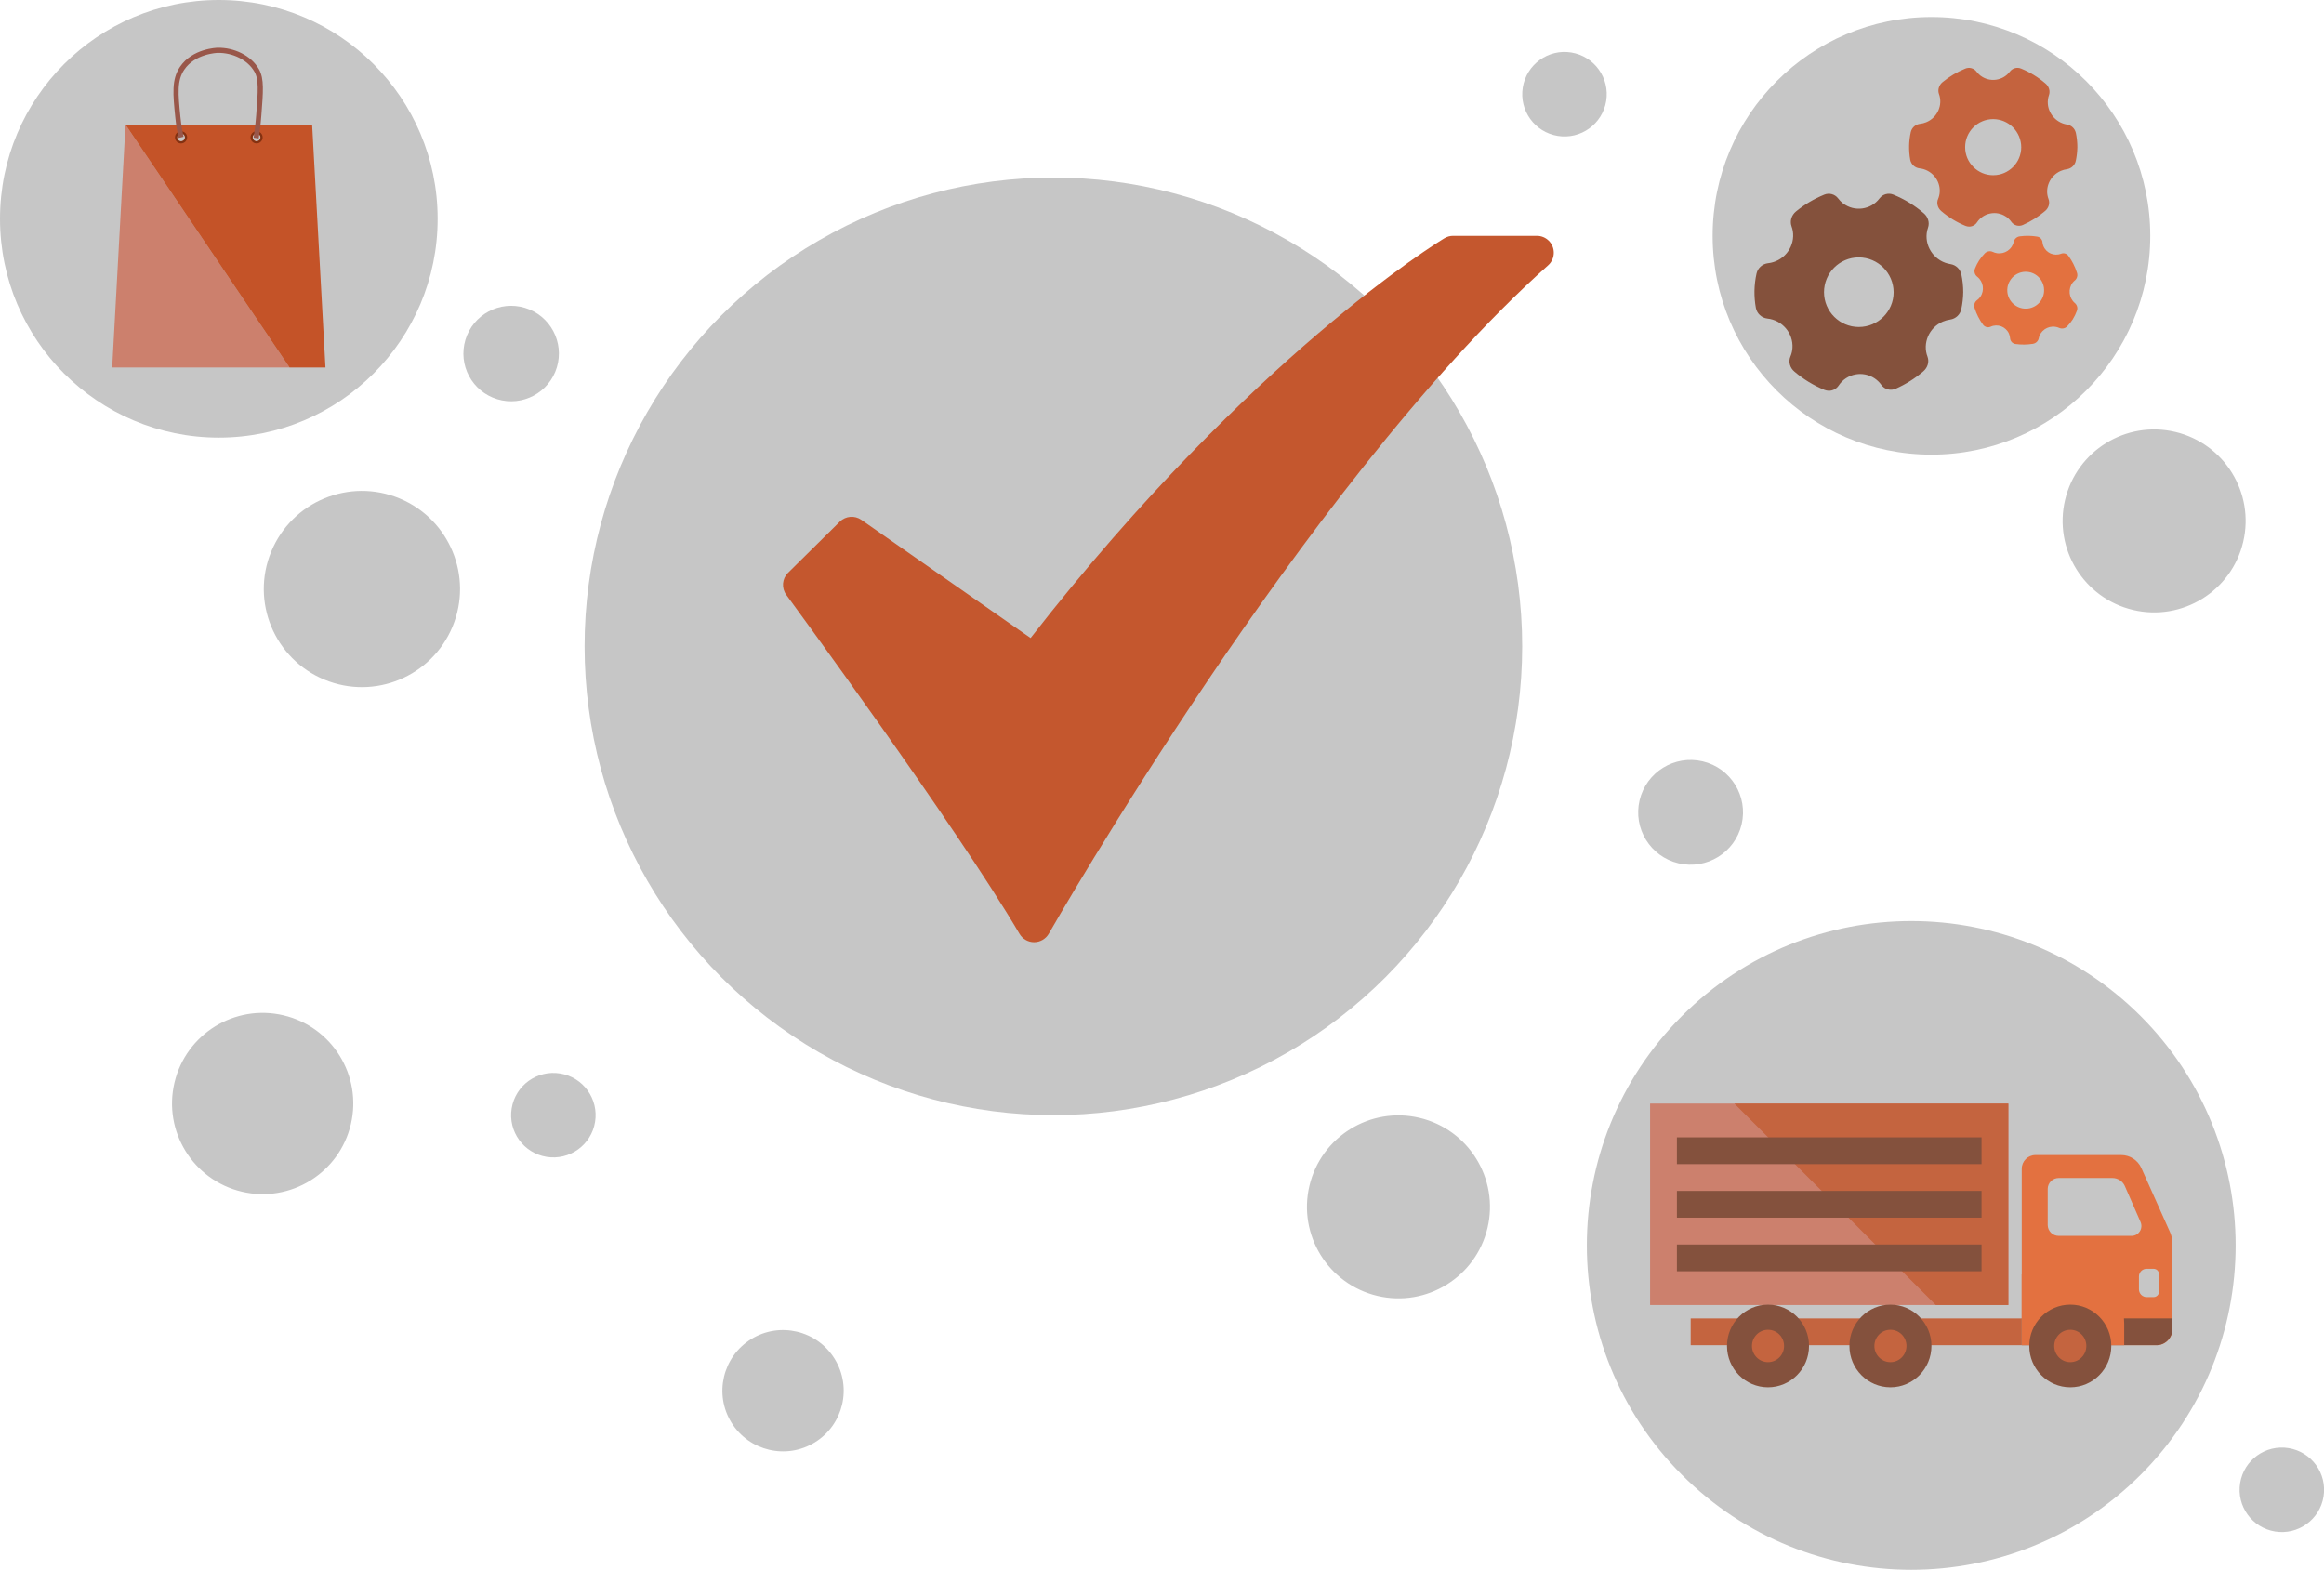 <?xml version="1.0" encoding="UTF-8"?>
<svg id="_Слой_2" data-name="Слой 2" xmlns="http://www.w3.org/2000/svg" viewBox="0 0 1353.82 914.52">
  <defs>
    <style>
      .cls-1, .cls-2, .cls-3, .cls-4, .cls-5 {
        opacity: .72;
      }

      .cls-2, .cls-6, .cls-7 {
        fill: #c43e0b;
      }

      .cls-8, .cls-3 {
        fill: #ee510c;
      }

      .cls-9 {
        fill: none;
        stroke: #99574a;
        stroke-miterlimit: 10;
        stroke-width: 3px;
      }

      .cls-10, .cls-5 {
        fill: #cf654b;
      }

      .cls-4, .cls-11 {
        fill: #6b2408;
      }

      .cls-6 {
        opacity: .84;
      }

      .cls-12 {
        fill: #c6c6c6;
      }

      .cls-13 {
        fill: #c4572e;
      }
    </style>
  </defs>
  <g id="Layer_1" data-name="Layer 1">
    <circle class="cls-12" cx="153.01" cy="642.9" r="52.78" transform="translate(-507.85 644.11) rotate(-76.72)"/>
    <circle class="cls-12" cx="456.13" cy="810.23" r="35.33" transform="translate(-357.84 360.81) rotate(-31.72)"/>
    <circle class="cls-12" cx="1329.21" cy="867.87" r="24.61" transform="translate(259.63 2040.9) rotate(-80.78)"/>
    <circle class="cls-12" cx="127.47" cy="127.47" r="127.47"/>
    <circle class="cls-12" cx="210.83" cy="343.14" r="57.15" transform="translate(-186.87 406.61) rotate(-67.5)"/>
    <circle class="cls-12" cx="297.74" cy="205.94" r="27.81" transform="translate(14.36 431.23) rotate(-73.15)"/>
    <circle class="cls-12" cx="1113.37" cy="725.55" r="188.97" transform="translate(-186.94 999.78) rotate(-45)"/>
    <circle class="cls-12" cx="613.64" cy="376.54" r="273.1"/>
    <g>
      <polygon class="cls-5" points="168.67 214.1 65.36 214.1 73.12 72.63 168.67 214.1"/>
      <path class="cls-6" d="M181.83,72.63H73.12s95.55,141.47,95.55,141.47h20.92l-7.76-141.47Zm-32.35,9.65c-1.25,0-2.27-1.02-2.27-2.27s1.02-2.27,2.27-2.27,2.27,1.02,2.27,2.27-1.02,2.27-2.27,2.27Zm-44,0c-1.25,0-2.27-1.02-2.27-2.27s1.02-2.27,2.27-2.27,2.27,1.02,2.27,2.27-1.02,2.27-2.27,2.27Z"/>
      <g>
        <g class="cls-1">
          <path class="cls-11" d="M105.47,76.47c-1.95,0-3.54,1.59-3.54,3.54s1.59,3.54,3.54,3.54,3.54-1.59,3.54-3.54-1.59-3.54-3.54-3.54Zm0,5.81c-1.25,0-2.27-1.02-2.27-2.27s1.02-2.27,2.27-2.27,2.27,1.02,2.27,2.27-1.02,2.27-2.27,2.27Z"/>
        </g>
        <g class="cls-1">
          <path class="cls-11" d="M149.47,76.47c-1.95,0-3.54,1.59-3.54,3.54s1.59,3.54,3.54,3.54,3.54-1.59,3.54-3.54-1.59-3.54-3.54-3.54Zm0,5.81c-1.25,0-2.27-1.02-2.27-2.27s1.02-2.27,2.27-2.27,2.27,1.02,2.27,2.27-1.02,2.27-2.27,2.27Z"/>
        </g>
      </g>
      <path class="cls-9" d="M105.47,80.01c-.59-2.69-1.36-6.77-1.86-11.76-1.36-13.62-2.16-21.6,2.48-28.47,6.74-9.98,20.13-10.45,20.71-10.46,8.98-.18,18.48,4.19,22.76,11.76,2.83,5.01,2.28,12.04,1.19,26.1-.43,5.48-1.03,10.04-1.51,13.26"/>
    </g>
    <g class="cls-1">
      <path class="cls-8" d="M1264.08,717.73l-16.64-37.22c-2.07-4.62-6.66-7.6-11.72-7.6h-49.97c-4.42,0-8.01,3.58-8.01,8v102.77h78.4c5.17,0,9.36-4.2,9.36-9.36v-49.98c0-2.28-.48-4.53-1.41-6.61Zm-9.53,21.42c1.74,0,3.14,1.41,3.14,3.14v10.23c0,1.74-1.41,3.14-3.14,3.14h-4.02c-2.49,0-4.51-2.02-4.51-4.51v-7.5h0c0-2.5,2.02-4.51,4.51-4.51h4.02Zm-61.68-46.49c0-3.53,2.86-6.39,6.39-6.39h31.32c3.14,0,5.99,1.86,7.24,4.74l9.14,20.92c1.66,3.79-1.12,8.05-5.26,8.05h-42.44c-3.53,0-6.39-2.86-6.39-6.39v-20.93Z"/>
      <path class="cls-7" d="M984.89,768.08h192.84v15.6h-192.84v-15.6Z"/>
      <path class="cls-11" d="M1265.49,774.32v-6.24h-87.76v15.6h78.4c5.17,0,9.36-4.19,9.36-9.36h0Z"/>
      <path class="cls-8" d="M1208.86,742.45h-31.13v41.23h59.7v-12.67c0-15.78-12.79-28.56-28.57-28.56h0Z"/>
      <path class="cls-10" d="M961.25,642.9h208.68v117.37h-208.68v-117.37Z"/>
      <path class="cls-7" d="M1127.72,760.28h42.21v-117.37h-159.58l117.37,117.37Z"/>
      <ellipse class="cls-11" cx="1206.02" cy="784.12" rx="23.89" ry="24.08"/>
      <ellipse class="cls-7" cx="1206.02" cy="784.12" rx="9.35" ry="9.43"/>
      <ellipse class="cls-11" cx="1101.25" cy="784.12" rx="23.89" ry="24.08"/>
      <ellipse class="cls-7" cx="1101.25" cy="784.12" rx="9.35" ry="9.43"/>
      <ellipse class="cls-11" cx="1029.94" cy="784.12" rx="23.89" ry="24.08"/>
      <ellipse class="cls-7" cx="1029.94" cy="784.12" rx="9.35" ry="9.43"/>
      <path class="cls-11" d="M976.86,662.59v15.6h177.47v-15.6h-177.47Zm0,31.2v15.6h177.47v-15.6h-177.47Zm0,31.21v15.6h177.47v-15.6h-177.47Z"/>
    </g>
    <path class="cls-13" d="M602.4,548.9c-3.49,0-6.72-1.85-8.49-4.86-36.8-62.7-134.88-196.15-135.86-197.49-2.9-3.94-2.47-9.4,1.01-12.84l30.15-29.79c3.38-3.34,8.66-3.79,12.56-1.07l98.59,68.84c65.54-84.2,126.45-142.31,166.49-176.55,44.87-38.38,73.4-55.63,74.6-56.35,1.53-.92,3.28-1.4,5.07-1.4h48.77c5.44,0,9.85,4.41,9.85,9.84,0,2.81-1.2,5.49-3.3,7.36-72.3,64.39-147.47,166.71-197.8,241.2-54.71,80.97-92.69,147.47-93.06,148.14-1.74,3.05-4.98,4.95-8.49,4.97h-.07Z"/>
    <circle class="cls-12" cx="814.69" cy="703.13" r="53.3" transform="translate(-56.81 1334.48) rotate(-76.72)"/>
    <circle class="cls-12" cx="1254.91" cy="303.51" r="53.3" transform="translate(671.2 1455.11) rotate(-76.72)"/>
    <g>
      <circle class="cls-12" cx="1125.14" cy="137.39" r="127.47"/>
      <path class="cls-4" d="M1142.55,159.81c-.68-3.1-3.2-5.47-6.34-5.94-8.69-1.37-14.8-9.41-13.83-17.93,.13-1.16,.4-2.29,.79-3.39,1-2.89-.03-6.24-2.52-8.33-5.25-4.54-11.21-8.18-17.64-10.81-2.88-1.22-6.24-.33-8.12,2.18-5.04,6.66-14.52,7.98-21.18,2.94-.11-.08-.22-.17-.33-.25-.97-.78-1.84-1.68-2.59-2.69-1.89-2.5-5.23-3.4-8.11-2.18-5.93,2.42-11.47,5.71-16.42,9.76-2.61,2.12-3.7,5.59-2.64,8.58,2.96,7.86-1.03,17.07-9.16,20.43-1.45,.6-2.97,1-4.53,1.17-3.26,.39-5.92,2.77-6.67,5.96-1.49,6.61-1.62,13.44-.39,20.1,.65,3.3,3.36,5.79,6.69,6.17,8.7,.91,15.16,8.6,14.61,17.15-.11,1.72-.52,3.41-1.2,5-1.28,2.97-.29,6.57,2.37,8.76,5.22,4.46,11.12,8.06,17.48,10.66,.79,.3,1.62,.47,2.47,.51,2.33,.04,4.52-1.11,5.8-3.05,4.61-6.94,13.98-8.82,20.91-4.2,1.52,1.01,2.85,2.29,3.91,3.78,1.89,2.69,5.43,3.64,8.42,2.27,5.82-2.58,11.23-5.98,16.06-10.12,2.53-2.14,3.56-5.56,2.48-8.49-3.06-7.82,.84-17.06,8.93-20.5,1.37-.58,2.81-.98,4.28-1.18,3.21-.47,5.78-2.88,6.45-6.05,.7-3.25,1.08-6.56,1.13-9.87,0-3.51-.37-7-1.1-10.42Zm-59.71,30.69c-11.2,0-20.27-9.07-20.28-20.27,0-11.2,9.08-20.27,20.27-20.28,5.59,.03,10.64,2.31,14.31,5.97,3.66,3.67,5.94,8.72,5.97,14.31,0,11.19-9.07,20.27-20.27,20.27Z"/>
      <path class="cls-3" d="M1208.67,176.55c-3.52-3.02-4.06-8.25-1.25-11.93,.38-.48,.81-.92,1.3-1.3,1.27-1.1,1.74-2.87,1.18-4.46-1.11-3.51-2.78-6.81-4.95-9.78-.96-1.35-2.72-1.88-4.27-1.28-4.12,1.6-8.76-.43-10.36-4.55-.03-.08-.06-.15-.08-.23-.22-.62-.36-1.27-.42-1.93-.15-1.65-1.41-2.98-3.05-3.24-3.35-.56-6.76-.62-10.12-.16-1.73,.2-3.16,1.45-3.58,3.14-.85,4.36-5.21,7.41-9.81,6.66-.82-.13-1.61-.38-2.36-.74-1.57-.73-3.44-.4-4.66,.83-2.51,2.56-4.47,5.61-5.76,8.95-.63,1.67-.1,3.54,1.3,4.65,3.65,2.82,4.44,8.01,1.81,11.8-.52,.75-1.18,1.4-1.92,1.92-1.43,1.07-1.99,2.96-1.37,4.63,1.11,3.46,2.77,6.72,4.92,9.66,.27,.35,.6,.67,.97,.91,1.04,.67,2.34,.76,3.46,.24,4.01-1.84,8.76-.08,10.6,3.93,.4,.88,.64,1.82,.71,2.78,.1,1.73,1.43,3.14,3.14,3.36,3.34,.46,6.73,.43,10.06-.09,1.71-.23,3.09-1.49,3.48-3.16,.79-4.37,5.12-7.46,9.73-6.76,.78,.12,1.54,.34,2.26,.67,1.58,.68,3.41,.3,4.6-.94,1.22-1.27,2.31-2.65,3.26-4.13,.97-1.58,1.78-3.25,2.4-5,.56-1.59,.08-3.36-1.21-4.44Zm-19.47-1.84c-3.12,5.05-9.73,6.62-14.78,3.5-5.05-3.11-6.62-9.73-3.5-14.77,3.11-5.05,9.73-6.62,14.77-3.51t0,0c5.02,3.13,6.58,9.72,3.5,14.77Z"/>
      <path class="cls-2" d="M1209.24,77.35c-.56-2.49-2.59-4.39-5.11-4.78v-.02c-7-1.11-11.93-7.58-11.14-14.45,.1-.93,.31-1.85,.63-2.73,.8-2.33-.02-5.03-2.03-6.71-4.24-3.66-9.04-6.6-14.22-8.71-2.33-.99-5.04-.25-6.55,1.77-4.07,5.37-11.71,6.43-17.09,2.36-.08-.07-.17-.13-.25-.2-.78-.63-1.48-1.36-2.08-2.16-1.52-2.01-4.21-2.74-6.54-1.76-4.78,1.94-9.24,4.6-13.22,7.87-2.1,1.71-2.98,4.5-2.13,6.91,2.39,6.33-.83,13.76-7.38,16.46-1.17,.48-2.4,.8-3.65,.94-2.62,.31-4.76,2.21-5.37,4.77-1.2,5.33-1.31,10.84-.32,16.2,.53,2.65,2.71,4.66,5.41,4.97,7,.74,12.21,6.94,11.75,13.83-.08,1.39-.41,2.76-.95,4.04-1.03,2.4-.23,5.3,1.91,7.07,4.21,3.59,8.96,6.49,14.09,8.58,.63,.25,1.31,.39,1.99,.41,1.88,.04,3.64-.89,4.67-2.45,3.72-5.59,11.27-7.11,16.85-3.39,1.23,.82,2.3,1.85,3.15,3.05,1.52,2.15,4.36,2.92,6.76,1.84,4.69-2.08,9.05-4.83,12.95-8.16,2.04-1.72,2.86-4.48,2-6.84-2.47-6.3,.67-13.75,7.19-16.53,1.11-.47,2.27-.79,3.45-.95,2.59-.37,4.66-2.32,5.21-4.88,.56-2.62,.86-5.28,.91-7.97,0-2.82-.3-5.63-.88-8.38Zm-48.13,24.72c-9.02,0-16.34-7.32-16.34-16.34s7.32-16.34,16.34-16.34c4.5,.02,8.58,1.85,11.53,4.81,2.95,2.96,4.78,7.03,4.81,11.53,0,9.02-7.32,16.34-16.34,16.34Z"/>
    </g>
    <circle class="cls-12" cx="984.89" cy="473.27" r="30.53" transform="translate(297.99 1323.08) rotate(-76.72)"/>
    <circle class="cls-12" cx="911.34" cy="54.87" r="24.61" transform="translate(711.2 945.66) rotate(-80.78)"/>
    <circle class="cls-12" cx="322.35" cy="649.64" r="24.61" transform="translate(-370.54 863.77) rotate(-80.78)"/>
  </g>
</svg>